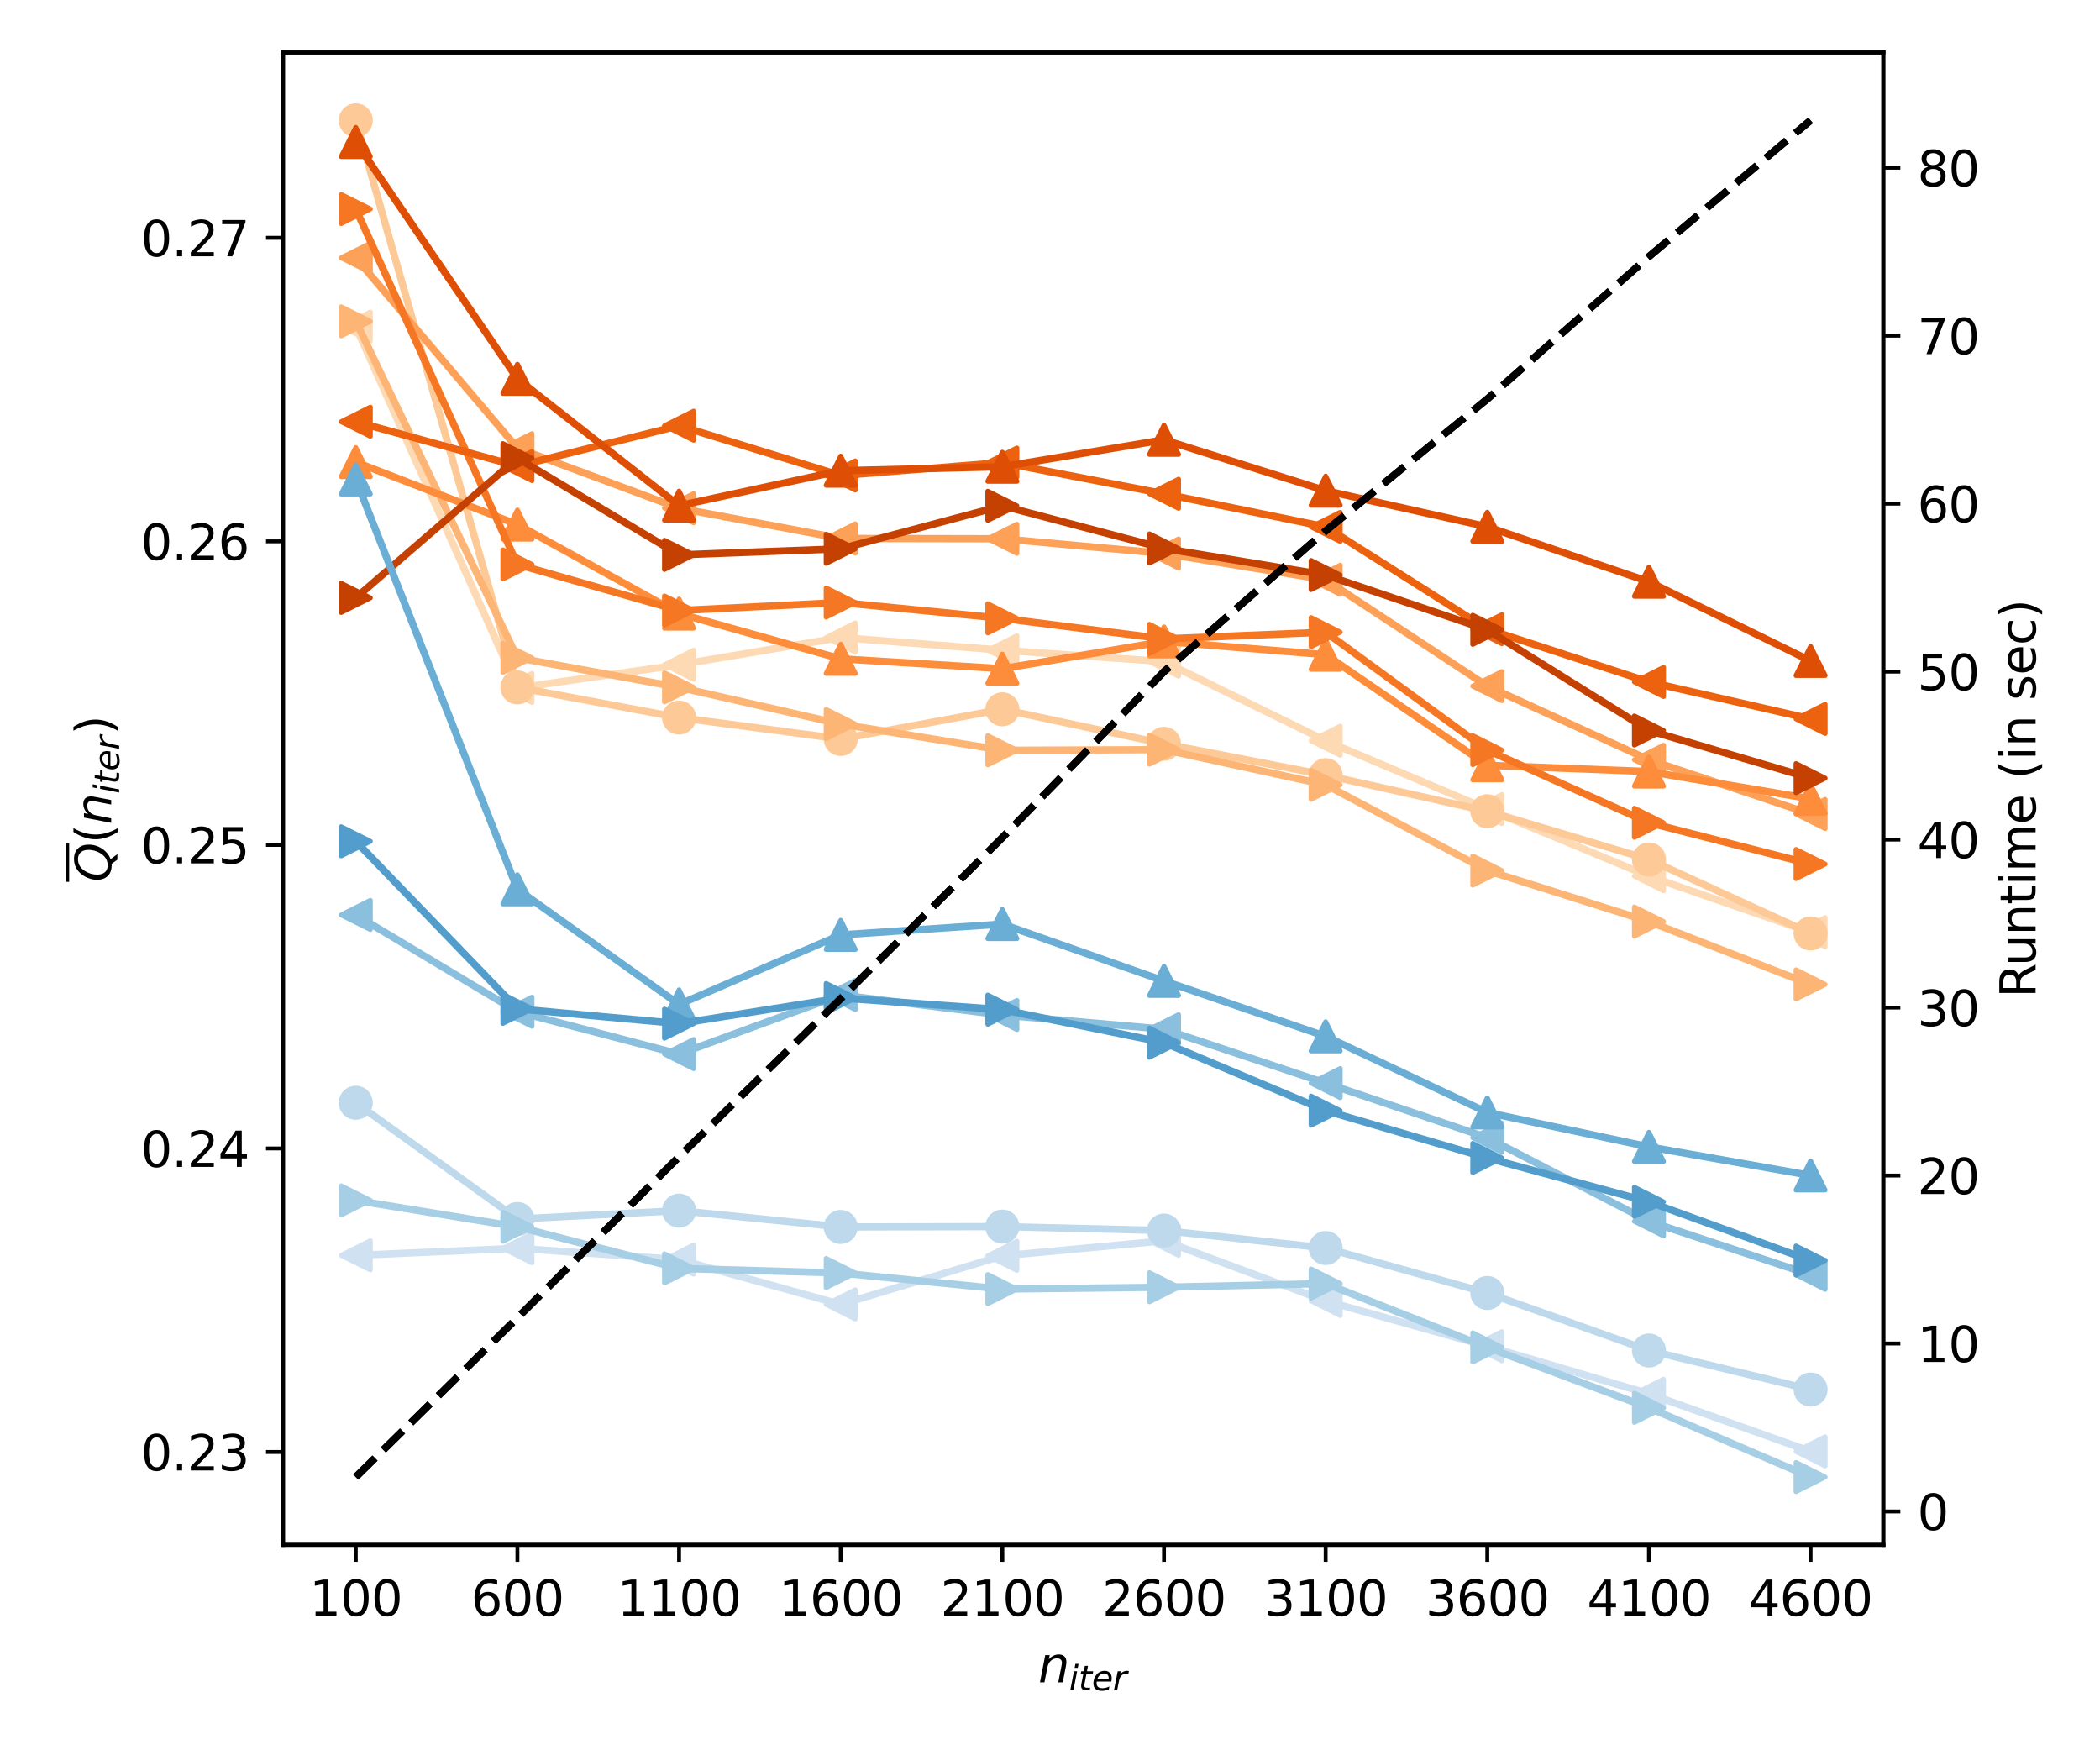 <?xml version="1.0" encoding="utf-8" standalone="no"?>
<!DOCTYPE svg PUBLIC "-//W3C//DTD SVG 1.1//EN"
  "http://www.w3.org/Graphics/SVG/1.1/DTD/svg11.dtd">
<svg xmlns:xlink="http://www.w3.org/1999/xlink" width="432pt" height="360pt" viewBox="0 0 432 360" xmlns="http://www.w3.org/2000/svg" version="1.1">
 <defs>
  <style type="text/css">*{stroke-linejoin: round; stroke-linecap: butt}</style>
 </defs>
 <g id="figure_1">
  <g id="patch_1">
   <path d="M 0 360 
L 432 360 
L 432 0 
L 0 0 
z
" style="fill: #ffffff"/>
  </g>
  <g id="axes_1">
   <g id="patch_2">
    <path d="M 58.223 317.752 
L 387.43 317.752 
L 387.43 10.8 
L 58.223 10.8 
z
" style="fill: #ffffff"/>
   </g>
   <g id="matplotlib.axis_1">
    <g id="xtick_1">
     <g id="line2d_1">
      <defs>
       <path id="mb7de32cdb4" d="M 0 0 
L 0 3.5 
" style="stroke: #000000; stroke-width: 0.8"/>
      </defs>
      <g>
       <use xlink:href="#mb7de32cdb4" x="73.187" y="317.752" style="stroke: #000000; stroke-width: 0.8"/>
      </g>
     </g>
     <g id="text_1">
      <!-- 100 -->
      <g transform="translate(63.643 332.35) scale(0.1 -0.1)">
       <defs>
        <path id="DejaVuSans-31" d="M 794 531 
L 1825 531 
L 1825 4091 
L 703 3866 
L 703 4441 
L 1819 4666 
L 2450 4666 
L 2450 531 
L 3481 531 
L 3481 0 
L 794 0 
L 794 531 
z
" transform="scale(0.016)"/>
        <path id="DejaVuSans-30" d="M 2034 4250 
Q 1547 4250 1301 3770 
Q 1056 3291 1056 2328 
Q 1056 1369 1301 889 
Q 1547 409 2034 409 
Q 2525 409 2770 889 
Q 3016 1369 3016 2328 
Q 3016 3291 2770 3770 
Q 2525 4250 2034 4250 
z
M 2034 4750 
Q 2819 4750 3233 4129 
Q 3647 3509 3647 2328 
Q 3647 1150 3233 529 
Q 2819 -91 2034 -91 
Q 1250 -91 836 529 
Q 422 1150 422 2328 
Q 422 3509 836 4129 
Q 1250 4750 2034 4750 
z
" transform="scale(0.016)"/>
       </defs>
       <use xlink:href="#DejaVuSans-31"/>
       <use xlink:href="#DejaVuSans-30" x="63.623"/>
       <use xlink:href="#DejaVuSans-30" x="127.246"/>
      </g>
     </g>
    </g>
    <g id="xtick_2">
     <g id="line2d_2">
      <g>
       <use xlink:href="#mb7de32cdb4" x="106.44" y="317.752" style="stroke: #000000; stroke-width: 0.8"/>
      </g>
     </g>
     <g id="text_2">
      <!-- 600 -->
      <g transform="translate(96.896 332.35) scale(0.1 -0.1)">
       <defs>
        <path id="DejaVuSans-36" d="M 2113 2584 
Q 1688 2584 1439 2293 
Q 1191 2003 1191 1497 
Q 1191 994 1439 701 
Q 1688 409 2113 409 
Q 2538 409 2786 701 
Q 3034 994 3034 1497 
Q 3034 2003 2786 2293 
Q 2538 2584 2113 2584 
z
M 3366 4563 
L 3366 3988 
Q 3128 4100 2886 4159 
Q 2644 4219 2406 4219 
Q 1781 4219 1451 3797 
Q 1122 3375 1075 2522 
Q 1259 2794 1537 2939 
Q 1816 3084 2150 3084 
Q 2853 3084 3261 2657 
Q 3669 2231 3669 1497 
Q 3669 778 3244 343 
Q 2819 -91 2113 -91 
Q 1303 -91 875 529 
Q 447 1150 447 2328 
Q 447 3434 972 4092 
Q 1497 4750 2381 4750 
Q 2619 4750 2861 4703 
Q 3103 4656 3366 4563 
z
" transform="scale(0.016)"/>
       </defs>
       <use xlink:href="#DejaVuSans-36"/>
       <use xlink:href="#DejaVuSans-30" x="63.623"/>
       <use xlink:href="#DejaVuSans-30" x="127.246"/>
      </g>
     </g>
    </g>
    <g id="xtick_3">
     <g id="line2d_3">
      <g>
       <use xlink:href="#mb7de32cdb4" x="139.693" y="317.752" style="stroke: #000000; stroke-width: 0.8"/>
      </g>
     </g>
     <g id="text_3">
      <!-- 1100 -->
      <g transform="translate(126.968 332.35) scale(0.1 -0.1)">
       <use xlink:href="#DejaVuSans-31"/>
       <use xlink:href="#DejaVuSans-31" x="63.623"/>
       <use xlink:href="#DejaVuSans-30" x="127.246"/>
       <use xlink:href="#DejaVuSans-30" x="190.869"/>
      </g>
     </g>
    </g>
    <g id="xtick_4">
     <g id="line2d_4">
      <g>
       <use xlink:href="#mb7de32cdb4" x="172.947" y="317.752" style="stroke: #000000; stroke-width: 0.8"/>
      </g>
     </g>
     <g id="text_4">
      <!-- 1600 -->
      <g transform="translate(160.222 332.35) scale(0.1 -0.1)">
       <use xlink:href="#DejaVuSans-31"/>
       <use xlink:href="#DejaVuSans-36" x="63.623"/>
       <use xlink:href="#DejaVuSans-30" x="127.246"/>
       <use xlink:href="#DejaVuSans-30" x="190.869"/>
      </g>
     </g>
    </g>
    <g id="xtick_5">
     <g id="line2d_5">
      <g>
       <use xlink:href="#mb7de32cdb4" x="206.2" y="317.752" style="stroke: #000000; stroke-width: 0.8"/>
      </g>
     </g>
     <g id="text_5">
      <!-- 2100 -->
      <g transform="translate(193.475 332.35) scale(0.1 -0.1)">
       <defs>
        <path id="DejaVuSans-32" d="M 1228 531 
L 3431 531 
L 3431 0 
L 469 0 
L 469 531 
Q 828 903 1448 1529 
Q 2069 2156 2228 2338 
Q 2531 2678 2651 2914 
Q 2772 3150 2772 3378 
Q 2772 3750 2511 3984 
Q 2250 4219 1831 4219 
Q 1534 4219 1204 4116 
Q 875 4013 500 3803 
L 500 4441 
Q 881 4594 1212 4672 
Q 1544 4750 1819 4750 
Q 2544 4750 2975 4387 
Q 3406 4025 3406 3419 
Q 3406 3131 3298 2873 
Q 3191 2616 2906 2266 
Q 2828 2175 2409 1742 
Q 1991 1309 1228 531 
z
" transform="scale(0.016)"/>
       </defs>
       <use xlink:href="#DejaVuSans-32"/>
       <use xlink:href="#DejaVuSans-31" x="63.623"/>
       <use xlink:href="#DejaVuSans-30" x="127.246"/>
       <use xlink:href="#DejaVuSans-30" x="190.869"/>
      </g>
     </g>
    </g>
    <g id="xtick_6">
     <g id="line2d_6">
      <g>
       <use xlink:href="#mb7de32cdb4" x="239.453" y="317.752" style="stroke: #000000; stroke-width: 0.8"/>
      </g>
     </g>
     <g id="text_6">
      <!-- 2600 -->
      <g transform="translate(226.728 332.35) scale(0.1 -0.1)">
       <use xlink:href="#DejaVuSans-32"/>
       <use xlink:href="#DejaVuSans-36" x="63.623"/>
       <use xlink:href="#DejaVuSans-30" x="127.246"/>
       <use xlink:href="#DejaVuSans-30" x="190.869"/>
      </g>
     </g>
    </g>
    <g id="xtick_7">
     <g id="line2d_7">
      <g>
       <use xlink:href="#mb7de32cdb4" x="272.706" y="317.752" style="stroke: #000000; stroke-width: 0.8"/>
      </g>
     </g>
     <g id="text_7">
      <!-- 3100 -->
      <g transform="translate(259.981 332.35) scale(0.1 -0.1)">
       <defs>
        <path id="DejaVuSans-33" d="M 2597 2516 
Q 3050 2419 3304 2112 
Q 3559 1806 3559 1356 
Q 3559 666 3084 287 
Q 2609 -91 1734 -91 
Q 1441 -91 1130 -33 
Q 819 25 488 141 
L 488 750 
Q 750 597 1062 519 
Q 1375 441 1716 441 
Q 2309 441 2620 675 
Q 2931 909 2931 1356 
Q 2931 1769 2642 2001 
Q 2353 2234 1838 2234 
L 1294 2234 
L 1294 2753 
L 1863 2753 
Q 2328 2753 2575 2939 
Q 2822 3125 2822 3475 
Q 2822 3834 2567 4026 
Q 2313 4219 1838 4219 
Q 1578 4219 1281 4162 
Q 984 4106 628 3988 
L 628 4550 
Q 988 4650 1302 4700 
Q 1616 4750 1894 4750 
Q 2613 4750 3031 4423 
Q 3450 4097 3450 3541 
Q 3450 3153 3228 2886 
Q 3006 2619 2597 2516 
z
" transform="scale(0.016)"/>
       </defs>
       <use xlink:href="#DejaVuSans-33"/>
       <use xlink:href="#DejaVuSans-31" x="63.623"/>
       <use xlink:href="#DejaVuSans-30" x="127.246"/>
       <use xlink:href="#DejaVuSans-30" x="190.869"/>
      </g>
     </g>
    </g>
    <g id="xtick_8">
     <g id="line2d_8">
      <g>
       <use xlink:href="#mb7de32cdb4" x="305.96" y="317.752" style="stroke: #000000; stroke-width: 0.8"/>
      </g>
     </g>
     <g id="text_8">
      <!-- 3600 -->
      <g transform="translate(293.235 332.35) scale(0.1 -0.1)">
       <use xlink:href="#DejaVuSans-33"/>
       <use xlink:href="#DejaVuSans-36" x="63.623"/>
       <use xlink:href="#DejaVuSans-30" x="127.246"/>
       <use xlink:href="#DejaVuSans-30" x="190.869"/>
      </g>
     </g>
    </g>
    <g id="xtick_9">
     <g id="line2d_9">
      <g>
       <use xlink:href="#mb7de32cdb4" x="339.213" y="317.752" style="stroke: #000000; stroke-width: 0.8"/>
      </g>
     </g>
     <g id="text_9">
      <!-- 4100 -->
      <g transform="translate(326.488 332.35) scale(0.1 -0.1)">
       <defs>
        <path id="DejaVuSans-34" d="M 2419 4116 
L 825 1625 
L 2419 1625 
L 2419 4116 
z
M 2253 4666 
L 3047 4666 
L 3047 1625 
L 3713 1625 
L 3713 1100 
L 3047 1100 
L 3047 0 
L 2419 0 
L 2419 1100 
L 313 1100 
L 313 1709 
L 2253 4666 
z
" transform="scale(0.016)"/>
       </defs>
       <use xlink:href="#DejaVuSans-34"/>
       <use xlink:href="#DejaVuSans-31" x="63.623"/>
       <use xlink:href="#DejaVuSans-30" x="127.246"/>
       <use xlink:href="#DejaVuSans-30" x="190.869"/>
      </g>
     </g>
    </g>
    <g id="xtick_10">
     <g id="line2d_10">
      <g>
       <use xlink:href="#mb7de32cdb4" x="372.466" y="317.752" style="stroke: #000000; stroke-width: 0.8"/>
      </g>
     </g>
     <g id="text_10">
      <!-- 4600 -->
      <g transform="translate(359.741 332.35) scale(0.1 -0.1)">
       <use xlink:href="#DejaVuSans-34"/>
       <use xlink:href="#DejaVuSans-36" x="63.623"/>
       <use xlink:href="#DejaVuSans-30" x="127.246"/>
       <use xlink:href="#DejaVuSans-30" x="190.869"/>
      </g>
     </g>
    </g>
    <g id="text_11">
     <!-- $n_{iter}$ -->
     <g transform="translate(213.577 346.029) scale(0.1 -0.1)">
      <defs>
       <path id="DejaVuSans-Oblique-6e" d="M 3566 2113 
L 3156 0 
L 2578 0 
L 2988 2091 
Q 3016 2238 3031 2350 
Q 3047 2463 3047 2528 
Q 3047 2791 2881 2937 
Q 2716 3084 2419 3084 
Q 1956 3084 1622 2776 
Q 1288 2469 1184 1941 
L 800 0 
L 225 0 
L 903 3500 
L 1478 3500 
L 1363 2950 
Q 1603 3253 1940 3418 
Q 2278 3584 2650 3584 
Q 3113 3584 3367 3334 
Q 3622 3084 3622 2631 
Q 3622 2519 3608 2391 
Q 3594 2263 3566 2113 
z
" transform="scale(0.016)"/>
       <path id="DejaVuSans-Oblique-69" d="M 1172 4863 
L 1747 4863 
L 1606 4134 
L 1031 4134 
L 1172 4863 
z
M 909 3500 
L 1484 3500 
L 800 0 
L 225 0 
L 909 3500 
z
" transform="scale(0.016)"/>
       <path id="DejaVuSans-Oblique-74" d="M 2706 3500 
L 2619 3053 
L 1472 3053 
L 1100 1153 
Q 1081 1047 1072 975 
Q 1063 903 1063 863 
Q 1063 663 1183 572 
Q 1303 481 1569 481 
L 2150 481 
L 2053 0 
L 1503 0 
Q 991 0 739 200 
Q 488 400 488 806 
Q 488 878 497 964 
Q 506 1050 525 1153 
L 897 3053 
L 409 3053 
L 500 3500 
L 978 3500 
L 1172 4494 
L 1747 4494 
L 1556 3500 
L 2706 3500 
z
" transform="scale(0.016)"/>
       <path id="DejaVuSans-Oblique-65" d="M 3078 2063 
Q 3088 2113 3092 2166 
Q 3097 2219 3097 2272 
Q 3097 2653 2873 2875 
Q 2650 3097 2266 3097 
Q 1838 3097 1509 2826 
Q 1181 2556 1013 2059 
L 3078 2063 
z
M 3578 1613 
L 903 1613 
Q 884 1494 878 1425 
Q 872 1356 872 1306 
Q 872 872 1139 634 
Q 1406 397 1894 397 
Q 2269 397 2603 481 
Q 2938 566 3225 728 
L 3116 159 
Q 2806 34 2476 -28 
Q 2147 -91 1806 -91 
Q 1078 -91 686 257 
Q 294 606 294 1247 
Q 294 1794 489 2264 
Q 684 2734 1063 3103 
Q 1306 3334 1642 3459 
Q 1978 3584 2356 3584 
Q 2950 3584 3301 3228 
Q 3653 2872 3653 2272 
Q 3653 2128 3634 1964 
Q 3616 1800 3578 1613 
z
" transform="scale(0.016)"/>
       <path id="DejaVuSans-Oblique-72" d="M 2853 2969 
Q 2766 3016 2653 3041 
Q 2541 3066 2413 3066 
Q 1953 3066 1609 2717 
Q 1266 2369 1153 1784 
L 800 0 
L 225 0 
L 909 3500 
L 1484 3500 
L 1375 2956 
Q 1603 3259 1920 3421 
Q 2238 3584 2597 3584 
Q 2691 3584 2781 3573 
Q 2872 3563 2963 3538 
L 2853 2969 
z
" transform="scale(0.016)"/>
      </defs>
      <use xlink:href="#DejaVuSans-Oblique-6e"/>
      <use xlink:href="#DejaVuSans-Oblique-69" transform="translate(63.379 -16.406) scale(0.7)"/>
      <use xlink:href="#DejaVuSans-Oblique-74" transform="translate(82.827 -16.406) scale(0.7)"/>
      <use xlink:href="#DejaVuSans-Oblique-65" transform="translate(110.273 -16.406) scale(0.7)"/>
      <use xlink:href="#DejaVuSans-Oblique-72" transform="translate(153.34 -16.406) scale(0.7)"/>
     </g>
    </g>
   </g>
   <g id="matplotlib.axis_2">
    <g id="ytick_1">
     <g id="line2d_11">
      <defs>
       <path id="m89b0f55c18" d="M 0 0 
L -3.5 0 
" style="stroke: #000000; stroke-width: 0.8"/>
      </defs>
      <g>
       <use xlink:href="#m89b0f55c18" x="58.223" y="298.647" style="stroke: #000000; stroke-width: 0.8"/>
      </g>
     </g>
     <g id="text_12">
      <!-- 0.23 -->
      <g transform="translate(28.957 302.446) scale(0.1 -0.1)">
       <defs>
        <path id="DejaVuSans-2e" d="M 684 794 
L 1344 794 
L 1344 0 
L 684 0 
L 684 794 
z
" transform="scale(0.016)"/>
       </defs>
       <use xlink:href="#DejaVuSans-30"/>
       <use xlink:href="#DejaVuSans-2e" x="63.623"/>
       <use xlink:href="#DejaVuSans-32" x="95.41"/>
       <use xlink:href="#DejaVuSans-33" x="159.033"/>
      </g>
     </g>
    </g>
    <g id="ytick_2">
     <g id="line2d_12">
      <g>
       <use xlink:href="#m89b0f55c18" x="58.223" y="236.214" style="stroke: #000000; stroke-width: 0.8"/>
      </g>
     </g>
     <g id="text_13">
      <!-- 0.24 -->
      <g transform="translate(28.957 240.013) scale(0.1 -0.1)">
       <use xlink:href="#DejaVuSans-30"/>
       <use xlink:href="#DejaVuSans-2e" x="63.623"/>
       <use xlink:href="#DejaVuSans-32" x="95.41"/>
       <use xlink:href="#DejaVuSans-34" x="159.033"/>
      </g>
     </g>
    </g>
    <g id="ytick_3">
     <g id="line2d_13">
      <g>
       <use xlink:href="#m89b0f55c18" x="58.223" y="173.781" style="stroke: #000000; stroke-width: 0.8"/>
      </g>
     </g>
     <g id="text_14">
      <!-- 0.25 -->
      <g transform="translate(28.957 177.581) scale(0.1 -0.1)">
       <defs>
        <path id="DejaVuSans-35" d="M 691 4666 
L 3169 4666 
L 3169 4134 
L 1269 4134 
L 1269 2991 
Q 1406 3038 1543 3061 
Q 1681 3084 1819 3084 
Q 2600 3084 3056 2656 
Q 3513 2228 3513 1497 
Q 3513 744 3044 326 
Q 2575 -91 1722 -91 
Q 1428 -91 1123 -41 
Q 819 9 494 109 
L 494 744 
Q 775 591 1075 516 
Q 1375 441 1709 441 
Q 2250 441 2565 725 
Q 2881 1009 2881 1497 
Q 2881 1984 2565 2268 
Q 2250 2553 1709 2553 
Q 1456 2553 1204 2497 
Q 953 2441 691 2322 
L 691 4666 
z
" transform="scale(0.016)"/>
       </defs>
       <use xlink:href="#DejaVuSans-30"/>
       <use xlink:href="#DejaVuSans-2e" x="63.623"/>
       <use xlink:href="#DejaVuSans-32" x="95.41"/>
       <use xlink:href="#DejaVuSans-35" x="159.033"/>
      </g>
     </g>
    </g>
    <g id="ytick_4">
     <g id="line2d_14">
      <g>
       <use xlink:href="#m89b0f55c18" x="58.223" y="111.348" style="stroke: #000000; stroke-width: 0.8"/>
      </g>
     </g>
     <g id="text_15">
      <!-- 0.26 -->
      <g transform="translate(28.957 115.148) scale(0.1 -0.1)">
       <use xlink:href="#DejaVuSans-30"/>
       <use xlink:href="#DejaVuSans-2e" x="63.623"/>
       <use xlink:href="#DejaVuSans-32" x="95.41"/>
       <use xlink:href="#DejaVuSans-36" x="159.033"/>
      </g>
     </g>
    </g>
    <g id="ytick_5">
     <g id="line2d_15">
      <g>
       <use xlink:href="#m89b0f55c18" x="58.223" y="48.916" style="stroke: #000000; stroke-width: 0.8"/>
      </g>
     </g>
     <g id="text_16">
      <!-- 0.27 -->
      <g transform="translate(28.957 52.715) scale(0.1 -0.1)">
       <defs>
        <path id="DejaVuSans-37" d="M 525 4666 
L 3525 4666 
L 3525 4397 
L 1831 0 
L 1172 0 
L 2766 4134 
L 525 4134 
L 525 4666 
z
" transform="scale(0.016)"/>
       </defs>
       <use xlink:href="#DejaVuSans-30"/>
       <use xlink:href="#DejaVuSans-2e" x="63.623"/>
       <use xlink:href="#DejaVuSans-32" x="95.41"/>
       <use xlink:href="#DejaVuSans-37" x="159.033"/>
      </g>
     </g>
    </g>
    <g id="text_17">
     <!-- $\overline{Q}$($n_{iter}$) -->
     <g transform="translate(22.878 181.376) rotate(-90) scale(0.1 -0.1)">
      <defs>
       <path id="DejaVuSans-Oblique-51" d="M 2309 -84 
Q 2275 -88 2237 -89 
Q 2200 -91 2125 -91 
Q 1250 -91 756 411 
Q 263 913 263 1797 
Q 263 2319 452 2844 
Q 641 3369 978 3788 
Q 1369 4269 1858 4509 
Q 2347 4750 2938 4750 
Q 3794 4750 4287 4245 
Q 4781 3741 4781 2869 
Q 4781 1928 4265 1147 
Q 3750 366 2919 44 
L 3553 -825 
L 2847 -825 
L 2309 -84 
z
M 2919 4238 
Q 2400 4238 2003 3986 
Q 1606 3734 1313 3219 
Q 1125 2891 1026 2522 
Q 928 2153 928 1778 
Q 928 1128 1239 775 
Q 1550 422 2119 422 
Q 2631 422 3032 676 
Q 3434 931 3719 1434 
Q 3909 1772 4009 2142 
Q 4109 2513 4109 2881 
Q 4109 3528 3796 3883 
Q 3484 4238 2919 4238 
z
" transform="scale(0.016)"/>
       <path id="DejaVuSans-28" d="M 1984 4856 
Q 1566 4138 1362 3434 
Q 1159 2731 1159 2009 
Q 1159 1288 1364 580 
Q 1569 -128 1984 -844 
L 1484 -844 
Q 1016 -109 783 600 
Q 550 1309 550 2009 
Q 550 2706 781 3412 
Q 1013 4119 1484 4856 
L 1984 4856 
z
" transform="scale(0.016)"/>
       <path id="DejaVuSans-29" d="M 513 4856 
L 1013 4856 
Q 1481 4119 1714 3412 
Q 1947 2706 1947 2009 
Q 1947 1309 1714 600 
Q 1481 -109 1013 -844 
L 513 -844 
Q 928 -128 1133 580 
Q 1338 1288 1338 2009 
Q 1338 2731 1133 3434 
Q 928 4138 513 4856 
z
" transform="scale(0.016)"/>
      </defs>
      <use xlink:href="#DejaVuSans-Oblique-51" transform="translate(0 0.531)"/>
      <use xlink:href="#DejaVuSans-28" transform="translate(78.711 0.031)"/>
      <use xlink:href="#DejaVuSans-Oblique-6e" transform="translate(117.725 0.031)"/>
      <use xlink:href="#DejaVuSans-Oblique-69" transform="translate(181.104 -16.375) scale(0.7)"/>
      <use xlink:href="#DejaVuSans-Oblique-74" transform="translate(200.552 -16.375) scale(0.7)"/>
      <use xlink:href="#DejaVuSans-Oblique-65" transform="translate(227.998 -16.375) scale(0.7)"/>
      <use xlink:href="#DejaVuSans-Oblique-72" transform="translate(271.064 -16.375) scale(0.7)"/>
      <use xlink:href="#DejaVuSans-29" transform="translate(302.578 0.031)"/>
      <path d="M 0 86.5 
L 0 92.75 
L 78.711 92.75 
L 78.711 86.5 
L 0 86.5 
z
"/>
     </g>
    </g>
   </g>
   <g id="line2d_16">
    <path d="M 73.187 67.177 
L 106.44 141.5 
L 139.693 136.732 
L 172.947 131.121 
L 206.2 133.738 
L 239.453 136.076 
L 272.706 152.36 
L 305.96 166.41 
L 339.213 180.212 
L 372.466 191.739 
" clip-path="url(#p1c4dce3d5b)" style="fill: none; stroke: #fdd9b4; stroke-width: 1.5; stroke-linecap: square"/>
    <defs>
     <path id="mbbc86101c1" d="M -3 -0 
L 3 3 
L 3 -3 
z
" style="stroke: #fdd9b4; stroke-linejoin: miter"/>
    </defs>
    <g clip-path="url(#p1c4dce3d5b)">
     <use xlink:href="#mbbc86101c1" x="73.187" y="67.177" style="fill: #fdd9b4; stroke: #fdd9b4; stroke-linejoin: miter"/>
     <use xlink:href="#mbbc86101c1" x="106.44" y="141.5" style="fill: #fdd9b4; stroke: #fdd9b4; stroke-linejoin: miter"/>
     <use xlink:href="#mbbc86101c1" x="139.693" y="136.732" style="fill: #fdd9b4; stroke: #fdd9b4; stroke-linejoin: miter"/>
     <use xlink:href="#mbbc86101c1" x="172.947" y="131.121" style="fill: #fdd9b4; stroke: #fdd9b4; stroke-linejoin: miter"/>
     <use xlink:href="#mbbc86101c1" x="206.2" y="133.738" style="fill: #fdd9b4; stroke: #fdd9b4; stroke-linejoin: miter"/>
     <use xlink:href="#mbbc86101c1" x="239.453" y="136.076" style="fill: #fdd9b4; stroke: #fdd9b4; stroke-linejoin: miter"/>
     <use xlink:href="#mbbc86101c1" x="272.706" y="152.36" style="fill: #fdd9b4; stroke: #fdd9b4; stroke-linejoin: miter"/>
     <use xlink:href="#mbbc86101c1" x="305.96" y="166.41" style="fill: #fdd9b4; stroke: #fdd9b4; stroke-linejoin: miter"/>
     <use xlink:href="#mbbc86101c1" x="339.213" y="180.212" style="fill: #fdd9b4; stroke: #fdd9b4; stroke-linejoin: miter"/>
     <use xlink:href="#mbbc86101c1" x="372.466" y="191.739" style="fill: #fdd9b4; stroke: #fdd9b4; stroke-linejoin: miter"/>
    </g>
   </g>
   <g id="line2d_17">
    <path d="M 73.187 24.752 
L 106.44 141.38 
L 139.693 147.593 
L 172.947 151.991 
L 206.2 145.89 
L 239.453 152.981 
L 272.706 159.433 
L 305.96 166.853 
L 339.213 176.776 
L 372.466 191.986 
" clip-path="url(#p1c4dce3d5b)" style="fill: none; stroke: #fdc997; stroke-width: 1.5; stroke-linecap: square"/>
    <defs>
     <path id="m4766b8bc42" d="M 0 3 
C 0.796 3 1.559 2.684 2.121 2.121 
C 2.684 1.559 3 0.796 3 0 
C 3 -0.796 2.684 -1.559 2.121 -2.121 
C 1.559 -2.684 0.796 -3 0 -3 
C -0.796 -3 -1.559 -2.684 -2.121 -2.121 
C -2.684 -1.559 -3 -0.796 -3 0 
C -3 0.796 -2.684 1.559 -2.121 2.121 
C -1.559 2.684 -0.796 3 0 3 
z
" style="stroke: #fdc997"/>
    </defs>
    <g clip-path="url(#p1c4dce3d5b)">
     <use xlink:href="#m4766b8bc42" x="73.187" y="24.752" style="fill: #fdc997; stroke: #fdc997"/>
     <use xlink:href="#m4766b8bc42" x="106.44" y="141.38" style="fill: #fdc997; stroke: #fdc997"/>
     <use xlink:href="#m4766b8bc42" x="139.693" y="147.593" style="fill: #fdc997; stroke: #fdc997"/>
     <use xlink:href="#m4766b8bc42" x="172.947" y="151.991" style="fill: #fdc997; stroke: #fdc997"/>
     <use xlink:href="#m4766b8bc42" x="206.2" y="145.89" style="fill: #fdc997; stroke: #fdc997"/>
     <use xlink:href="#m4766b8bc42" x="239.453" y="152.981" style="fill: #fdc997; stroke: #fdc997"/>
     <use xlink:href="#m4766b8bc42" x="272.706" y="159.433" style="fill: #fdc997; stroke: #fdc997"/>
     <use xlink:href="#m4766b8bc42" x="305.96" y="166.853" style="fill: #fdc997; stroke: #fdc997"/>
     <use xlink:href="#m4766b8bc42" x="339.213" y="176.776" style="fill: #fdc997; stroke: #fdc997"/>
     <use xlink:href="#m4766b8bc42" x="372.466" y="191.986" style="fill: #fdc997; stroke: #fdc997"/>
    </g>
   </g>
   <g id="line2d_18">
    <path d="M 73.187 66.091 
L 106.44 135.303 
L 139.693 141.373 
L 172.947 148.92 
L 206.2 154.314 
L 239.453 154.189 
L 272.706 161.416 
L 305.96 179.062 
L 339.213 189.544 
L 372.466 202.471 
" clip-path="url(#p1c4dce3d5b)" style="fill: none; stroke: #fdb576; stroke-width: 1.5; stroke-linecap: square"/>
    <defs>
     <path id="mfe3d5c31c1" d="M 3 0 
L -3 -3 
L -3 3 
z
" style="stroke: #fdb576; stroke-linejoin: miter"/>
    </defs>
    <g clip-path="url(#p1c4dce3d5b)">
     <use xlink:href="#mfe3d5c31c1" x="73.187" y="66.091" style="fill: #fdb576; stroke: #fdb576; stroke-linejoin: miter"/>
     <use xlink:href="#mfe3d5c31c1" x="106.44" y="135.303" style="fill: #fdb576; stroke: #fdb576; stroke-linejoin: miter"/>
     <use xlink:href="#mfe3d5c31c1" x="139.693" y="141.373" style="fill: #fdb576; stroke: #fdb576; stroke-linejoin: miter"/>
     <use xlink:href="#mfe3d5c31c1" x="172.947" y="148.92" style="fill: #fdb576; stroke: #fdb576; stroke-linejoin: miter"/>
     <use xlink:href="#mfe3d5c31c1" x="206.2" y="154.314" style="fill: #fdb576; stroke: #fdb576; stroke-linejoin: miter"/>
     <use xlink:href="#mfe3d5c31c1" x="239.453" y="154.189" style="fill: #fdb576; stroke: #fdb576; stroke-linejoin: miter"/>
     <use xlink:href="#mfe3d5c31c1" x="272.706" y="161.416" style="fill: #fdb576; stroke: #fdb576; stroke-linejoin: miter"/>
     <use xlink:href="#mfe3d5c31c1" x="305.96" y="179.062" style="fill: #fdb576; stroke: #fdb576; stroke-linejoin: miter"/>
     <use xlink:href="#mfe3d5c31c1" x="339.213" y="189.544" style="fill: #fdb576; stroke: #fdb576; stroke-linejoin: miter"/>
     <use xlink:href="#mfe3d5c31c1" x="372.466" y="202.471" style="fill: #fdb576; stroke: #fdb576; stroke-linejoin: miter"/>
    </g>
   </g>
   <g id="line2d_19">
    <path d="M 73.187 53.028 
L 106.44 92.178 
L 139.693 104.529 
L 172.947 110.75 
L 206.2 110.816 
L 239.453 113.845 
L 272.706 119.248 
L 305.96 141.124 
L 339.213 156.283 
L 372.466 167.419 
" clip-path="url(#p1c4dce3d5b)" style="fill: none; stroke: #fda159; stroke-width: 1.5; stroke-linecap: square"/>
    <defs>
     <path id="m21e7dfbc47" d="M -3 -0 
L 3 3 
L 3 -3 
z
" style="stroke: #fda159; stroke-linejoin: miter"/>
    </defs>
    <g clip-path="url(#p1c4dce3d5b)">
     <use xlink:href="#m21e7dfbc47" x="73.187" y="53.028" style="fill: #fda159; stroke: #fda159; stroke-linejoin: miter"/>
     <use xlink:href="#m21e7dfbc47" x="106.44" y="92.178" style="fill: #fda159; stroke: #fda159; stroke-linejoin: miter"/>
     <use xlink:href="#m21e7dfbc47" x="139.693" y="104.529" style="fill: #fda159; stroke: #fda159; stroke-linejoin: miter"/>
     <use xlink:href="#m21e7dfbc47" x="172.947" y="110.75" style="fill: #fda159; stroke: #fda159; stroke-linejoin: miter"/>
     <use xlink:href="#m21e7dfbc47" x="206.2" y="110.816" style="fill: #fda159; stroke: #fda159; stroke-linejoin: miter"/>
     <use xlink:href="#m21e7dfbc47" x="239.453" y="113.845" style="fill: #fda159; stroke: #fda159; stroke-linejoin: miter"/>
     <use xlink:href="#m21e7dfbc47" x="272.706" y="119.248" style="fill: #fda159; stroke: #fda159; stroke-linejoin: miter"/>
     <use xlink:href="#m21e7dfbc47" x="305.96" y="141.124" style="fill: #fda159; stroke: #fda159; stroke-linejoin: miter"/>
     <use xlink:href="#m21e7dfbc47" x="339.213" y="156.283" style="fill: #fda159; stroke: #fda159; stroke-linejoin: miter"/>
     <use xlink:href="#m21e7dfbc47" x="372.466" y="167.419" style="fill: #fda159; stroke: #fda159; stroke-linejoin: miter"/>
    </g>
   </g>
   <g id="line2d_20">
    <path d="M 73.187 95.046 
L 106.44 107.895 
L 139.693 126.199 
L 172.947 135.508 
L 206.2 137.535 
L 239.453 131.932 
L 272.706 134.654 
L 305.96 157.403 
L 339.213 158.699 
L 372.466 164.308 
" clip-path="url(#p1c4dce3d5b)" style="fill: none; stroke: #fd8c3b; stroke-width: 1.5; stroke-linecap: square"/>
    <defs>
     <path id="m5385ee29ff" d="M 0 -3 
L -3 3 
L 3 3 
z
" style="stroke: #fd8c3b; stroke-linejoin: miter"/>
    </defs>
    <g clip-path="url(#p1c4dce3d5b)">
     <use xlink:href="#m5385ee29ff" x="73.187" y="95.046" style="fill: #fd8c3b; stroke: #fd8c3b; stroke-linejoin: miter"/>
     <use xlink:href="#m5385ee29ff" x="106.44" y="107.895" style="fill: #fd8c3b; stroke: #fd8c3b; stroke-linejoin: miter"/>
     <use xlink:href="#m5385ee29ff" x="139.693" y="126.199" style="fill: #fd8c3b; stroke: #fd8c3b; stroke-linejoin: miter"/>
     <use xlink:href="#m5385ee29ff" x="172.947" y="135.508" style="fill: #fd8c3b; stroke: #fd8c3b; stroke-linejoin: miter"/>
     <use xlink:href="#m5385ee29ff" x="206.2" y="137.535" style="fill: #fd8c3b; stroke: #fd8c3b; stroke-linejoin: miter"/>
     <use xlink:href="#m5385ee29ff" x="239.453" y="131.932" style="fill: #fd8c3b; stroke: #fd8c3b; stroke-linejoin: miter"/>
     <use xlink:href="#m5385ee29ff" x="272.706" y="134.654" style="fill: #fd8c3b; stroke: #fd8c3b; stroke-linejoin: miter"/>
     <use xlink:href="#m5385ee29ff" x="305.96" y="157.403" style="fill: #fd8c3b; stroke: #fd8c3b; stroke-linejoin: miter"/>
     <use xlink:href="#m5385ee29ff" x="339.213" y="158.699" style="fill: #fd8c3b; stroke: #fd8c3b; stroke-linejoin: miter"/>
     <use xlink:href="#m5385ee29ff" x="372.466" y="164.308" style="fill: #fd8c3b; stroke: #fd8c3b; stroke-linejoin: miter"/>
    </g>
   </g>
   <g id="line2d_21">
    <path d="M 73.187 42.985 
L 106.44 116.096 
L 139.693 125.574 
L 172.947 123.924 
L 206.2 127.184 
L 239.453 131.406 
L 272.706 130.017 
L 305.96 154.291 
L 339.213 169.222 
L 372.466 177.717 
" clip-path="url(#p1c4dce3d5b)" style="fill: none; stroke: #f67723; stroke-width: 1.5; stroke-linecap: square"/>
    <defs>
     <path id="m8a3a4b2094" d="M 3 0 
L -3 -3 
L -3 3 
z
" style="stroke: #f67723; stroke-linejoin: miter"/>
    </defs>
    <g clip-path="url(#p1c4dce3d5b)">
     <use xlink:href="#m8a3a4b2094" x="73.187" y="42.985" style="fill: #f67723; stroke: #f67723; stroke-linejoin: miter"/>
     <use xlink:href="#m8a3a4b2094" x="106.44" y="116.096" style="fill: #f67723; stroke: #f67723; stroke-linejoin: miter"/>
     <use xlink:href="#m8a3a4b2094" x="139.693" y="125.574" style="fill: #f67723; stroke: #f67723; stroke-linejoin: miter"/>
     <use xlink:href="#m8a3a4b2094" x="172.947" y="123.924" style="fill: #f67723; stroke: #f67723; stroke-linejoin: miter"/>
     <use xlink:href="#m8a3a4b2094" x="206.2" y="127.184" style="fill: #f67723; stroke: #f67723; stroke-linejoin: miter"/>
     <use xlink:href="#m8a3a4b2094" x="239.453" y="131.406" style="fill: #f67723; stroke: #f67723; stroke-linejoin: miter"/>
     <use xlink:href="#m8a3a4b2094" x="272.706" y="130.017" style="fill: #f67723; stroke: #f67723; stroke-linejoin: miter"/>
     <use xlink:href="#m8a3a4b2094" x="305.96" y="154.291" style="fill: #f67723; stroke: #f67723; stroke-linejoin: miter"/>
     <use xlink:href="#m8a3a4b2094" x="339.213" y="169.222" style="fill: #f67723; stroke: #f67723; stroke-linejoin: miter"/>
     <use xlink:href="#m8a3a4b2094" x="372.466" y="177.717" style="fill: #f67723; stroke: #f67723; stroke-linejoin: miter"/>
    </g>
   </g>
   <g id="line2d_22">
    <path d="M 73.187 86.737 
L 106.44 95.862 
L 139.693 87.56 
L 172.947 97.797 
L 206.2 95.135 
L 239.453 101.557 
L 272.706 108.368 
L 305.96 129.412 
L 339.213 140.265 
L 372.466 147.862 
" clip-path="url(#p1c4dce3d5b)" style="fill: none; stroke: #ec620f; stroke-width: 1.5; stroke-linecap: square"/>
    <defs>
     <path id="me4cee80dde" d="M -3 -0 
L 3 3 
L 3 -3 
z
" style="stroke: #ec620f; stroke-linejoin: miter"/>
    </defs>
    <g clip-path="url(#p1c4dce3d5b)">
     <use xlink:href="#me4cee80dde" x="73.187" y="86.737" style="fill: #ec620f; stroke: #ec620f; stroke-linejoin: miter"/>
     <use xlink:href="#me4cee80dde" x="106.44" y="95.862" style="fill: #ec620f; stroke: #ec620f; stroke-linejoin: miter"/>
     <use xlink:href="#me4cee80dde" x="139.693" y="87.56" style="fill: #ec620f; stroke: #ec620f; stroke-linejoin: miter"/>
     <use xlink:href="#me4cee80dde" x="172.947" y="97.797" style="fill: #ec620f; stroke: #ec620f; stroke-linejoin: miter"/>
     <use xlink:href="#me4cee80dde" x="206.2" y="95.135" style="fill: #ec620f; stroke: #ec620f; stroke-linejoin: miter"/>
     <use xlink:href="#me4cee80dde" x="239.453" y="101.557" style="fill: #ec620f; stroke: #ec620f; stroke-linejoin: miter"/>
     <use xlink:href="#me4cee80dde" x="272.706" y="108.368" style="fill: #ec620f; stroke: #ec620f; stroke-linejoin: miter"/>
     <use xlink:href="#me4cee80dde" x="305.96" y="129.412" style="fill: #ec620f; stroke: #ec620f; stroke-linejoin: miter"/>
     <use xlink:href="#me4cee80dde" x="339.213" y="140.265" style="fill: #ec620f; stroke: #ec620f; stroke-linejoin: miter"/>
     <use xlink:href="#me4cee80dde" x="372.466" y="147.862" style="fill: #ec620f; stroke: #ec620f; stroke-linejoin: miter"/>
    </g>
   </g>
   <g id="line2d_23">
    <path d="M 73.187 29.201 
L 106.44 77.915 
L 139.693 104.002 
L 172.947 96.814 
L 206.2 95.998 
L 239.453 90.456 
L 272.706 100.925 
L 305.96 108.347 
L 339.213 119.648 
L 372.466 135.941 
" clip-path="url(#p1c4dce3d5b)" style="fill: none; stroke: #de4e05; stroke-width: 1.5; stroke-linecap: square"/>
    <defs>
     <path id="m73f1568cfc" d="M 0 -3 
L -3 3 
L 3 3 
z
" style="stroke: #de4e05; stroke-linejoin: miter"/>
    </defs>
    <g clip-path="url(#p1c4dce3d5b)">
     <use xlink:href="#m73f1568cfc" x="73.187" y="29.201" style="fill: #de4e05; stroke: #de4e05; stroke-linejoin: miter"/>
     <use xlink:href="#m73f1568cfc" x="106.44" y="77.915" style="fill: #de4e05; stroke: #de4e05; stroke-linejoin: miter"/>
     <use xlink:href="#m73f1568cfc" x="139.693" y="104.002" style="fill: #de4e05; stroke: #de4e05; stroke-linejoin: miter"/>
     <use xlink:href="#m73f1568cfc" x="172.947" y="96.814" style="fill: #de4e05; stroke: #de4e05; stroke-linejoin: miter"/>
     <use xlink:href="#m73f1568cfc" x="206.2" y="95.998" style="fill: #de4e05; stroke: #de4e05; stroke-linejoin: miter"/>
     <use xlink:href="#m73f1568cfc" x="239.453" y="90.456" style="fill: #de4e05; stroke: #de4e05; stroke-linejoin: miter"/>
     <use xlink:href="#m73f1568cfc" x="272.706" y="100.925" style="fill: #de4e05; stroke: #de4e05; stroke-linejoin: miter"/>
     <use xlink:href="#m73f1568cfc" x="305.96" y="108.347" style="fill: #de4e05; stroke: #de4e05; stroke-linejoin: miter"/>
     <use xlink:href="#m73f1568cfc" x="339.213" y="119.648" style="fill: #de4e05; stroke: #de4e05; stroke-linejoin: miter"/>
     <use xlink:href="#m73f1568cfc" x="372.466" y="135.941" style="fill: #de4e05; stroke: #de4e05; stroke-linejoin: miter"/>
    </g>
   </g>
   <g id="line2d_24">
    <path d="M 73.187 122.97 
L 106.44 94.232 
L 139.693 114.125 
L 172.947 112.873 
L 206.2 104.037 
L 239.453 112.809 
L 272.706 118.278 
L 305.96 129.534 
L 339.213 150.251 
L 372.466 160.051 
" clip-path="url(#p1c4dce3d5b)" style="fill: none; stroke: #c54102; stroke-width: 1.5; stroke-linecap: square"/>
    <defs>
     <path id="m677d1101f5" d="M 3 0 
L -3 -3 
L -3 3 
z
" style="stroke: #c54102; stroke-linejoin: miter"/>
    </defs>
    <g clip-path="url(#p1c4dce3d5b)">
     <use xlink:href="#m677d1101f5" x="73.187" y="122.97" style="fill: #c54102; stroke: #c54102; stroke-linejoin: miter"/>
     <use xlink:href="#m677d1101f5" x="106.44" y="94.232" style="fill: #c54102; stroke: #c54102; stroke-linejoin: miter"/>
     <use xlink:href="#m677d1101f5" x="139.693" y="114.125" style="fill: #c54102; stroke: #c54102; stroke-linejoin: miter"/>
     <use xlink:href="#m677d1101f5" x="172.947" y="112.873" style="fill: #c54102; stroke: #c54102; stroke-linejoin: miter"/>
     <use xlink:href="#m677d1101f5" x="206.2" y="104.037" style="fill: #c54102; stroke: #c54102; stroke-linejoin: miter"/>
     <use xlink:href="#m677d1101f5" x="239.453" y="112.809" style="fill: #c54102; stroke: #c54102; stroke-linejoin: miter"/>
     <use xlink:href="#m677d1101f5" x="272.706" y="118.278" style="fill: #c54102; stroke: #c54102; stroke-linejoin: miter"/>
     <use xlink:href="#m677d1101f5" x="305.96" y="129.534" style="fill: #c54102; stroke: #c54102; stroke-linejoin: miter"/>
     <use xlink:href="#m677d1101f5" x="339.213" y="150.251" style="fill: #c54102; stroke: #c54102; stroke-linejoin: miter"/>
     <use xlink:href="#m677d1101f5" x="372.466" y="160.051" style="fill: #c54102; stroke: #c54102; stroke-linejoin: miter"/>
    </g>
   </g>
   <g id="line2d_25">
    <path d="M 73.187 258.198 
L 106.44 256.752 
L 139.693 259.068 
L 172.947 268.291 
L 206.2 258.299 
L 239.453 255.214 
L 272.706 267.576 
L 305.96 276.891 
L 339.213 286.677 
L 372.466 298.531 
" clip-path="url(#p1c4dce3d5b)" style="fill: none; stroke: #d0e1f2; stroke-width: 1.5; stroke-linecap: square"/>
    <defs>
     <path id="m989747a9ea" d="M -3 -0 
L 3 3 
L 3 -3 
z
" style="stroke: #d0e1f2; stroke-linejoin: miter"/>
    </defs>
    <g clip-path="url(#p1c4dce3d5b)">
     <use xlink:href="#m989747a9ea" x="73.187" y="258.198" style="fill: #d0e1f2; stroke: #d0e1f2; stroke-linejoin: miter"/>
     <use xlink:href="#m989747a9ea" x="106.44" y="256.752" style="fill: #d0e1f2; stroke: #d0e1f2; stroke-linejoin: miter"/>
     <use xlink:href="#m989747a9ea" x="139.693" y="259.068" style="fill: #d0e1f2; stroke: #d0e1f2; stroke-linejoin: miter"/>
     <use xlink:href="#m989747a9ea" x="172.947" y="268.291" style="fill: #d0e1f2; stroke: #d0e1f2; stroke-linejoin: miter"/>
     <use xlink:href="#m989747a9ea" x="206.2" y="258.299" style="fill: #d0e1f2; stroke: #d0e1f2; stroke-linejoin: miter"/>
     <use xlink:href="#m989747a9ea" x="239.453" y="255.214" style="fill: #d0e1f2; stroke: #d0e1f2; stroke-linejoin: miter"/>
     <use xlink:href="#m989747a9ea" x="272.706" y="267.576" style="fill: #d0e1f2; stroke: #d0e1f2; stroke-linejoin: miter"/>
     <use xlink:href="#m989747a9ea" x="305.96" y="276.891" style="fill: #d0e1f2; stroke: #d0e1f2; stroke-linejoin: miter"/>
     <use xlink:href="#m989747a9ea" x="339.213" y="286.677" style="fill: #d0e1f2; stroke: #d0e1f2; stroke-linejoin: miter"/>
     <use xlink:href="#m989747a9ea" x="372.466" y="298.531" style="fill: #d0e1f2; stroke: #d0e1f2; stroke-linejoin: miter"/>
    </g>
   </g>
   <g id="line2d_26">
    <path d="M 73.187 226.815 
L 106.44 250.725 
L 139.693 248.999 
L 172.947 252.361 
L 206.2 252.285 
L 239.453 253.098 
L 272.706 256.701 
L 305.96 265.942 
L 339.213 277.774 
L 372.466 285.8 
" clip-path="url(#p1c4dce3d5b)" style="fill: none; stroke: #bed8ec; stroke-width: 1.5; stroke-linecap: square"/>
    <defs>
     <path id="m2d03580805" d="M 0 3 
C 0.796 3 1.559 2.684 2.121 2.121 
C 2.684 1.559 3 0.796 3 0 
C 3 -0.796 2.684 -1.559 2.121 -2.121 
C 1.559 -2.684 0.796 -3 0 -3 
C -0.796 -3 -1.559 -2.684 -2.121 -2.121 
C -2.684 -1.559 -3 -0.796 -3 0 
C -3 0.796 -2.684 1.559 -2.121 2.121 
C -1.559 2.684 -0.796 3 0 3 
z
" style="stroke: #bed8ec"/>
    </defs>
    <g clip-path="url(#p1c4dce3d5b)">
     <use xlink:href="#m2d03580805" x="73.187" y="226.815" style="fill: #bed8ec; stroke: #bed8ec"/>
     <use xlink:href="#m2d03580805" x="106.44" y="250.725" style="fill: #bed8ec; stroke: #bed8ec"/>
     <use xlink:href="#m2d03580805" x="139.693" y="248.999" style="fill: #bed8ec; stroke: #bed8ec"/>
     <use xlink:href="#m2d03580805" x="172.947" y="252.361" style="fill: #bed8ec; stroke: #bed8ec"/>
     <use xlink:href="#m2d03580805" x="206.2" y="252.285" style="fill: #bed8ec; stroke: #bed8ec"/>
     <use xlink:href="#m2d03580805" x="239.453" y="253.098" style="fill: #bed8ec; stroke: #bed8ec"/>
     <use xlink:href="#m2d03580805" x="272.706" y="256.701" style="fill: #bed8ec; stroke: #bed8ec"/>
     <use xlink:href="#m2d03580805" x="305.96" y="265.942" style="fill: #bed8ec; stroke: #bed8ec"/>
     <use xlink:href="#m2d03580805" x="339.213" y="277.774" style="fill: #bed8ec; stroke: #bed8ec"/>
     <use xlink:href="#m2d03580805" x="372.466" y="285.8" style="fill: #bed8ec; stroke: #bed8ec"/>
    </g>
   </g>
   <g id="line2d_27">
    <path d="M 73.187 246.898 
L 106.44 252.322 
L 139.693 260.893 
L 172.947 261.833 
L 206.2 265.144 
L 239.453 264.762 
L 272.706 264.007 
L 305.96 277.131 
L 339.213 289.56 
L 372.466 303.8 
" clip-path="url(#p1c4dce3d5b)" style="fill: none; stroke: #a6cee4; stroke-width: 1.5; stroke-linecap: square"/>
    <defs>
     <path id="ma7105de1ed" d="M 3 0 
L -3 -3 
L -3 3 
z
" style="stroke: #a6cee4; stroke-linejoin: miter"/>
    </defs>
    <g clip-path="url(#p1c4dce3d5b)">
     <use xlink:href="#ma7105de1ed" x="73.187" y="246.898" style="fill: #a6cee4; stroke: #a6cee4; stroke-linejoin: miter"/>
     <use xlink:href="#ma7105de1ed" x="106.44" y="252.322" style="fill: #a6cee4; stroke: #a6cee4; stroke-linejoin: miter"/>
     <use xlink:href="#ma7105de1ed" x="139.693" y="260.893" style="fill: #a6cee4; stroke: #a6cee4; stroke-linejoin: miter"/>
     <use xlink:href="#ma7105de1ed" x="172.947" y="261.833" style="fill: #a6cee4; stroke: #a6cee4; stroke-linejoin: miter"/>
     <use xlink:href="#ma7105de1ed" x="206.2" y="265.144" style="fill: #a6cee4; stroke: #a6cee4; stroke-linejoin: miter"/>
     <use xlink:href="#ma7105de1ed" x="239.453" y="264.762" style="fill: #a6cee4; stroke: #a6cee4; stroke-linejoin: miter"/>
     <use xlink:href="#ma7105de1ed" x="272.706" y="264.007" style="fill: #a6cee4; stroke: #a6cee4; stroke-linejoin: miter"/>
     <use xlink:href="#ma7105de1ed" x="305.96" y="277.131" style="fill: #a6cee4; stroke: #a6cee4; stroke-linejoin: miter"/>
     <use xlink:href="#ma7105de1ed" x="339.213" y="289.56" style="fill: #a6cee4; stroke: #a6cee4; stroke-linejoin: miter"/>
     <use xlink:href="#ma7105de1ed" x="372.466" y="303.8" style="fill: #a6cee4; stroke: #a6cee4; stroke-linejoin: miter"/>
    </g>
   </g>
   <g id="line2d_28">
    <path d="M 73.187 188.184 
L 106.44 208.099 
L 139.693 216.802 
L 172.947 204.643 
L 206.2 208.764 
L 239.453 211.689 
L 272.706 222.77 
L 305.96 233.996 
L 339.213 251.203 
L 372.466 262.193 
" clip-path="url(#p1c4dce3d5b)" style="fill: none; stroke: #8abfdd; stroke-width: 1.5; stroke-linecap: square"/>
    <defs>
     <path id="m65f1636da2" d="M -3 -0 
L 3 3 
L 3 -3 
z
" style="stroke: #8abfdd; stroke-linejoin: miter"/>
    </defs>
    <g clip-path="url(#p1c4dce3d5b)">
     <use xlink:href="#m65f1636da2" x="73.187" y="188.184" style="fill: #8abfdd; stroke: #8abfdd; stroke-linejoin: miter"/>
     <use xlink:href="#m65f1636da2" x="106.44" y="208.099" style="fill: #8abfdd; stroke: #8abfdd; stroke-linejoin: miter"/>
     <use xlink:href="#m65f1636da2" x="139.693" y="216.802" style="fill: #8abfdd; stroke: #8abfdd; stroke-linejoin: miter"/>
     <use xlink:href="#m65f1636da2" x="172.947" y="204.643" style="fill: #8abfdd; stroke: #8abfdd; stroke-linejoin: miter"/>
     <use xlink:href="#m65f1636da2" x="206.2" y="208.764" style="fill: #8abfdd; stroke: #8abfdd; stroke-linejoin: miter"/>
     <use xlink:href="#m65f1636da2" x="239.453" y="211.689" style="fill: #8abfdd; stroke: #8abfdd; stroke-linejoin: miter"/>
     <use xlink:href="#m65f1636da2" x="272.706" y="222.77" style="fill: #8abfdd; stroke: #8abfdd; stroke-linejoin: miter"/>
     <use xlink:href="#m65f1636da2" x="305.96" y="233.996" style="fill: #8abfdd; stroke: #8abfdd; stroke-linejoin: miter"/>
     <use xlink:href="#m65f1636da2" x="339.213" y="251.203" style="fill: #8abfdd; stroke: #8abfdd; stroke-linejoin: miter"/>
     <use xlink:href="#m65f1636da2" x="372.466" y="262.193" style="fill: #8abfdd; stroke: #8abfdd; stroke-linejoin: miter"/>
    </g>
   </g>
   <g id="line2d_29">
    <path d="M 73.187 98.616 
L 106.44 182.911 
L 139.693 206.593 
L 172.947 192.284 
L 206.2 190.057 
L 239.453 201.755 
L 272.706 213.158 
L 305.96 228.815 
L 339.213 235.891 
L 372.466 241.764 
" clip-path="url(#p1c4dce3d5b)" style="fill: none; stroke: #6aaed6; stroke-width: 1.5; stroke-linecap: square"/>
    <defs>
     <path id="m38f24cb923" d="M 0 -3 
L -3 3 
L 3 3 
z
" style="stroke: #6aaed6; stroke-linejoin: miter"/>
    </defs>
    <g clip-path="url(#p1c4dce3d5b)">
     <use xlink:href="#m38f24cb923" x="73.187" y="98.616" style="fill: #6aaed6; stroke: #6aaed6; stroke-linejoin: miter"/>
     <use xlink:href="#m38f24cb923" x="106.44" y="182.911" style="fill: #6aaed6; stroke: #6aaed6; stroke-linejoin: miter"/>
     <use xlink:href="#m38f24cb923" x="139.693" y="206.593" style="fill: #6aaed6; stroke: #6aaed6; stroke-linejoin: miter"/>
     <use xlink:href="#m38f24cb923" x="172.947" y="192.284" style="fill: #6aaed6; stroke: #6aaed6; stroke-linejoin: miter"/>
     <use xlink:href="#m38f24cb923" x="206.2" y="190.057" style="fill: #6aaed6; stroke: #6aaed6; stroke-linejoin: miter"/>
     <use xlink:href="#m38f24cb923" x="239.453" y="201.755" style="fill: #6aaed6; stroke: #6aaed6; stroke-linejoin: miter"/>
     <use xlink:href="#m38f24cb923" x="272.706" y="213.158" style="fill: #6aaed6; stroke: #6aaed6; stroke-linejoin: miter"/>
     <use xlink:href="#m38f24cb923" x="305.96" y="228.815" style="fill: #6aaed6; stroke: #6aaed6; stroke-linejoin: miter"/>
     <use xlink:href="#m38f24cb923" x="339.213" y="235.891" style="fill: #6aaed6; stroke: #6aaed6; stroke-linejoin: miter"/>
     <use xlink:href="#m38f24cb923" x="372.466" y="241.764" style="fill: #6aaed6; stroke: #6aaed6; stroke-linejoin: miter"/>
    </g>
   </g>
   <g id="line2d_30">
    <path d="M 73.187 173.041 
L 106.44 207.496 
L 139.693 210.544 
L 172.947 205.271 
L 206.2 207.667 
L 239.453 214.458 
L 272.706 228.439 
L 305.96 238.176 
L 339.213 247.194 
L 372.466 259.272 
" clip-path="url(#p1c4dce3d5b)" style="fill: none; stroke: #529dcc; stroke-width: 1.5; stroke-linecap: square"/>
    <defs>
     <path id="me9d98da0ad" d="M 3 0 
L -3 -3 
L -3 3 
z
" style="stroke: #529dcc; stroke-linejoin: miter"/>
    </defs>
    <g clip-path="url(#p1c4dce3d5b)">
     <use xlink:href="#me9d98da0ad" x="73.187" y="173.041" style="fill: #529dcc; stroke: #529dcc; stroke-linejoin: miter"/>
     <use xlink:href="#me9d98da0ad" x="106.44" y="207.496" style="fill: #529dcc; stroke: #529dcc; stroke-linejoin: miter"/>
     <use xlink:href="#me9d98da0ad" x="139.693" y="210.544" style="fill: #529dcc; stroke: #529dcc; stroke-linejoin: miter"/>
     <use xlink:href="#me9d98da0ad" x="172.947" y="205.271" style="fill: #529dcc; stroke: #529dcc; stroke-linejoin: miter"/>
     <use xlink:href="#me9d98da0ad" x="206.2" y="207.667" style="fill: #529dcc; stroke: #529dcc; stroke-linejoin: miter"/>
     <use xlink:href="#me9d98da0ad" x="239.453" y="214.458" style="fill: #529dcc; stroke: #529dcc; stroke-linejoin: miter"/>
     <use xlink:href="#me9d98da0ad" x="272.706" y="228.439" style="fill: #529dcc; stroke: #529dcc; stroke-linejoin: miter"/>
     <use xlink:href="#me9d98da0ad" x="305.96" y="238.176" style="fill: #529dcc; stroke: #529dcc; stroke-linejoin: miter"/>
     <use xlink:href="#me9d98da0ad" x="339.213" y="247.194" style="fill: #529dcc; stroke: #529dcc; stroke-linejoin: miter"/>
     <use xlink:href="#me9d98da0ad" x="372.466" y="259.272" style="fill: #529dcc; stroke: #529dcc; stroke-linejoin: miter"/>
    </g>
   </g>
   <g id="patch_3">
    <path d="M 58.223 317.752 
L 58.223 10.8 
" style="fill: none; stroke: #000000; stroke-width: 0.8; stroke-linejoin: miter; stroke-linecap: square"/>
   </g>
   <g id="patch_4">
    <path d="M 387.43 317.752 
L 387.43 10.8 
" style="fill: none; stroke: #000000; stroke-width: 0.8; stroke-linejoin: miter; stroke-linecap: square"/>
   </g>
   <g id="patch_5">
    <path d="M 58.223 317.752 
L 387.43 317.752 
" style="fill: none; stroke: #000000; stroke-width: 0.8; stroke-linejoin: miter; stroke-linecap: square"/>
   </g>
   <g id="patch_6">
    <path d="M 58.223 10.8 
L 387.43 10.8 
" style="fill: none; stroke: #000000; stroke-width: 0.8; stroke-linejoin: miter; stroke-linecap: square"/>
   </g>
  </g>
  <g id="axes_2">
   <g id="matplotlib.axis_3">
    <g id="ytick_6">
     <g id="line2d_31">
      <defs>
       <path id="m7cb0afefea" d="M 0 0 
L 3.5 0 
" style="stroke: #000000; stroke-width: 0.8"/>
      </defs>
      <g>
       <use xlink:href="#m7cb0afefea" x="387.43" y="310.882" style="stroke: #000000; stroke-width: 0.8"/>
      </g>
     </g>
     <g id="text_18">
      <!-- 0 -->
      <g transform="translate(394.43 314.681) scale(0.1 -0.1)">
       <use xlink:href="#DejaVuSans-30"/>
      </g>
     </g>
    </g>
    <g id="ytick_7">
     <g id="line2d_32">
      <g>
       <use xlink:href="#m7cb0afefea" x="387.43" y="276.334" style="stroke: #000000; stroke-width: 0.8"/>
      </g>
     </g>
     <g id="text_19">
      <!-- 10 -->
      <g transform="translate(394.43 280.133) scale(0.1 -0.1)">
       <use xlink:href="#DejaVuSans-31"/>
       <use xlink:href="#DejaVuSans-30" x="63.623"/>
      </g>
     </g>
    </g>
    <g id="ytick_8">
     <g id="line2d_33">
      <g>
       <use xlink:href="#m7cb0afefea" x="387.43" y="241.785" style="stroke: #000000; stroke-width: 0.8"/>
      </g>
     </g>
     <g id="text_20">
      <!-- 20 -->
      <g transform="translate(394.43 245.585) scale(0.1 -0.1)">
       <use xlink:href="#DejaVuSans-32"/>
       <use xlink:href="#DejaVuSans-30" x="63.623"/>
      </g>
     </g>
    </g>
    <g id="ytick_9">
     <g id="line2d_34">
      <g>
       <use xlink:href="#m7cb0afefea" x="387.43" y="207.237" style="stroke: #000000; stroke-width: 0.8"/>
      </g>
     </g>
     <g id="text_21">
      <!-- 30 -->
      <g transform="translate(394.43 211.036) scale(0.1 -0.1)">
       <use xlink:href="#DejaVuSans-33"/>
       <use xlink:href="#DejaVuSans-30" x="63.623"/>
      </g>
     </g>
    </g>
    <g id="ytick_10">
     <g id="line2d_35">
      <g>
       <use xlink:href="#m7cb0afefea" x="387.43" y="172.689" style="stroke: #000000; stroke-width: 0.8"/>
      </g>
     </g>
     <g id="text_22">
      <!-- 40 -->
      <g transform="translate(394.43 176.488) scale(0.1 -0.1)">
       <use xlink:href="#DejaVuSans-34"/>
       <use xlink:href="#DejaVuSans-30" x="63.623"/>
      </g>
     </g>
    </g>
    <g id="ytick_11">
     <g id="line2d_36">
      <g>
       <use xlink:href="#m7cb0afefea" x="387.43" y="138.14" style="stroke: #000000; stroke-width: 0.8"/>
      </g>
     </g>
     <g id="text_23">
      <!-- 50 -->
      <g transform="translate(394.43 141.939) scale(0.1 -0.1)">
       <use xlink:href="#DejaVuSans-35"/>
       <use xlink:href="#DejaVuSans-30" x="63.623"/>
      </g>
     </g>
    </g>
    <g id="ytick_12">
     <g id="line2d_37">
      <g>
       <use xlink:href="#m7cb0afefea" x="387.43" y="103.592" style="stroke: #000000; stroke-width: 0.8"/>
      </g>
     </g>
     <g id="text_24">
      <!-- 60 -->
      <g transform="translate(394.43 107.391) scale(0.1 -0.1)">
       <use xlink:href="#DejaVuSans-36"/>
       <use xlink:href="#DejaVuSans-30" x="63.623"/>
      </g>
     </g>
    </g>
    <g id="ytick_13">
     <g id="line2d_38">
      <g>
       <use xlink:href="#m7cb0afefea" x="387.43" y="69.043" style="stroke: #000000; stroke-width: 0.8"/>
      </g>
     </g>
     <g id="text_25">
      <!-- 70 -->
      <g transform="translate(394.43 72.843) scale(0.1 -0.1)">
       <use xlink:href="#DejaVuSans-37"/>
       <use xlink:href="#DejaVuSans-30" x="63.623"/>
      </g>
     </g>
    </g>
    <g id="ytick_14">
     <g id="line2d_39">
      <g>
       <use xlink:href="#m7cb0afefea" x="387.43" y="34.495" style="stroke: #000000; stroke-width: 0.8"/>
      </g>
     </g>
     <g id="text_26">
      <!-- 80 -->
      <g transform="translate(394.43 38.294) scale(0.1 -0.1)">
       <defs>
        <path id="DejaVuSans-38" d="M 2034 2216 
Q 1584 2216 1326 1975 
Q 1069 1734 1069 1313 
Q 1069 891 1326 650 
Q 1584 409 2034 409 
Q 2484 409 2743 651 
Q 3003 894 3003 1313 
Q 3003 1734 2745 1975 
Q 2488 2216 2034 2216 
z
M 1403 2484 
Q 997 2584 770 2862 
Q 544 3141 544 3541 
Q 544 4100 942 4425 
Q 1341 4750 2034 4750 
Q 2731 4750 3128 4425 
Q 3525 4100 3525 3541 
Q 3525 3141 3298 2862 
Q 3072 2584 2669 2484 
Q 3125 2378 3379 2068 
Q 3634 1759 3634 1313 
Q 3634 634 3220 271 
Q 2806 -91 2034 -91 
Q 1263 -91 848 271 
Q 434 634 434 1313 
Q 434 1759 690 2068 
Q 947 2378 1403 2484 
z
M 1172 3481 
Q 1172 3119 1398 2916 
Q 1625 2713 2034 2713 
Q 2441 2713 2670 2916 
Q 2900 3119 2900 3481 
Q 2900 3844 2670 4047 
Q 2441 4250 2034 4250 
Q 1625 4250 1398 4047 
Q 1172 3844 1172 3481 
z
" transform="scale(0.016)"/>
       </defs>
       <use xlink:href="#DejaVuSans-38"/>
       <use xlink:href="#DejaVuSans-30" x="63.623"/>
      </g>
     </g>
    </g>
    <g id="text_27">
     <!-- Runtime (in sec) -->
     <g transform="translate(418.753 205.227) rotate(-90) scale(0.1 -0.1)">
      <defs>
       <path id="DejaVuSans-52" d="M 2841 2188 
Q 3044 2119 3236 1894 
Q 3428 1669 3622 1275 
L 4263 0 
L 3584 0 
L 2988 1197 
Q 2756 1666 2539 1819 
Q 2322 1972 1947 1972 
L 1259 1972 
L 1259 0 
L 628 0 
L 628 4666 
L 2053 4666 
Q 2853 4666 3247 4331 
Q 3641 3997 3641 3322 
Q 3641 2881 3436 2590 
Q 3231 2300 2841 2188 
z
M 1259 4147 
L 1259 2491 
L 2053 2491 
Q 2509 2491 2742 2702 
Q 2975 2913 2975 3322 
Q 2975 3731 2742 3939 
Q 2509 4147 2053 4147 
L 1259 4147 
z
" transform="scale(0.016)"/>
       <path id="DejaVuSans-75" d="M 544 1381 
L 544 3500 
L 1119 3500 
L 1119 1403 
Q 1119 906 1312 657 
Q 1506 409 1894 409 
Q 2359 409 2629 706 
Q 2900 1003 2900 1516 
L 2900 3500 
L 3475 3500 
L 3475 0 
L 2900 0 
L 2900 538 
Q 2691 219 2414 64 
Q 2138 -91 1772 -91 
Q 1169 -91 856 284 
Q 544 659 544 1381 
z
M 1991 3584 
L 1991 3584 
z
" transform="scale(0.016)"/>
       <path id="DejaVuSans-6e" d="M 3513 2113 
L 3513 0 
L 2938 0 
L 2938 2094 
Q 2938 2591 2744 2837 
Q 2550 3084 2163 3084 
Q 1697 3084 1428 2787 
Q 1159 2491 1159 1978 
L 1159 0 
L 581 0 
L 581 3500 
L 1159 3500 
L 1159 2956 
Q 1366 3272 1645 3428 
Q 1925 3584 2291 3584 
Q 2894 3584 3203 3211 
Q 3513 2838 3513 2113 
z
" transform="scale(0.016)"/>
       <path id="DejaVuSans-74" d="M 1172 4494 
L 1172 3500 
L 2356 3500 
L 2356 3053 
L 1172 3053 
L 1172 1153 
Q 1172 725 1289 603 
Q 1406 481 1766 481 
L 2356 481 
L 2356 0 
L 1766 0 
Q 1100 0 847 248 
Q 594 497 594 1153 
L 594 3053 
L 172 3053 
L 172 3500 
L 594 3500 
L 594 4494 
L 1172 4494 
z
" transform="scale(0.016)"/>
       <path id="DejaVuSans-69" d="M 603 3500 
L 1178 3500 
L 1178 0 
L 603 0 
L 603 3500 
z
M 603 4863 
L 1178 4863 
L 1178 4134 
L 603 4134 
L 603 4863 
z
" transform="scale(0.016)"/>
       <path id="DejaVuSans-6d" d="M 3328 2828 
Q 3544 3216 3844 3400 
Q 4144 3584 4550 3584 
Q 5097 3584 5394 3201 
Q 5691 2819 5691 2113 
L 5691 0 
L 5113 0 
L 5113 2094 
Q 5113 2597 4934 2840 
Q 4756 3084 4391 3084 
Q 3944 3084 3684 2787 
Q 3425 2491 3425 1978 
L 3425 0 
L 2847 0 
L 2847 2094 
Q 2847 2600 2669 2842 
Q 2491 3084 2119 3084 
Q 1678 3084 1418 2786 
Q 1159 2488 1159 1978 
L 1159 0 
L 581 0 
L 581 3500 
L 1159 3500 
L 1159 2956 
Q 1356 3278 1631 3431 
Q 1906 3584 2284 3584 
Q 2666 3584 2933 3390 
Q 3200 3197 3328 2828 
z
" transform="scale(0.016)"/>
       <path id="DejaVuSans-65" d="M 3597 1894 
L 3597 1613 
L 953 1613 
Q 991 1019 1311 708 
Q 1631 397 2203 397 
Q 2534 397 2845 478 
Q 3156 559 3463 722 
L 3463 178 
Q 3153 47 2828 -22 
Q 2503 -91 2169 -91 
Q 1331 -91 842 396 
Q 353 884 353 1716 
Q 353 2575 817 3079 
Q 1281 3584 2069 3584 
Q 2775 3584 3186 3129 
Q 3597 2675 3597 1894 
z
M 3022 2063 
Q 3016 2534 2758 2815 
Q 2500 3097 2075 3097 
Q 1594 3097 1305 2825 
Q 1016 2553 972 2059 
L 3022 2063 
z
" transform="scale(0.016)"/>
       <path id="DejaVuSans-20" transform="scale(0.016)"/>
       <path id="DejaVuSans-73" d="M 2834 3397 
L 2834 2853 
Q 2591 2978 2328 3040 
Q 2066 3103 1784 3103 
Q 1356 3103 1142 2972 
Q 928 2841 928 2578 
Q 928 2378 1081 2264 
Q 1234 2150 1697 2047 
L 1894 2003 
Q 2506 1872 2764 1633 
Q 3022 1394 3022 966 
Q 3022 478 2636 193 
Q 2250 -91 1575 -91 
Q 1294 -91 989 -36 
Q 684 19 347 128 
L 347 722 
Q 666 556 975 473 
Q 1284 391 1588 391 
Q 1994 391 2212 530 
Q 2431 669 2431 922 
Q 2431 1156 2273 1281 
Q 2116 1406 1581 1522 
L 1381 1569 
Q 847 1681 609 1914 
Q 372 2147 372 2553 
Q 372 3047 722 3315 
Q 1072 3584 1716 3584 
Q 2034 3584 2315 3537 
Q 2597 3491 2834 3397 
z
" transform="scale(0.016)"/>
       <path id="DejaVuSans-63" d="M 3122 3366 
L 3122 2828 
Q 2878 2963 2633 3030 
Q 2388 3097 2138 3097 
Q 1578 3097 1268 2742 
Q 959 2388 959 1747 
Q 959 1106 1268 751 
Q 1578 397 2138 397 
Q 2388 397 2633 464 
Q 2878 531 3122 666 
L 3122 134 
Q 2881 22 2623 -34 
Q 2366 -91 2075 -91 
Q 1284 -91 818 406 
Q 353 903 353 1747 
Q 353 2603 823 3093 
Q 1294 3584 2113 3584 
Q 2378 3584 2631 3529 
Q 2884 3475 3122 3366 
z
" transform="scale(0.016)"/>
      </defs>
      <use xlink:href="#DejaVuSans-52"/>
      <use xlink:href="#DejaVuSans-75" x="64.982"/>
      <use xlink:href="#DejaVuSans-6e" x="128.361"/>
      <use xlink:href="#DejaVuSans-74" x="191.74"/>
      <use xlink:href="#DejaVuSans-69" x="230.949"/>
      <use xlink:href="#DejaVuSans-6d" x="258.732"/>
      <use xlink:href="#DejaVuSans-65" x="356.145"/>
      <use xlink:href="#DejaVuSans-20" x="417.668"/>
      <use xlink:href="#DejaVuSans-28" x="449.455"/>
      <use xlink:href="#DejaVuSans-69" x="488.469"/>
      <use xlink:href="#DejaVuSans-6e" x="516.252"/>
      <use xlink:href="#DejaVuSans-20" x="579.631"/>
      <use xlink:href="#DejaVuSans-73" x="611.418"/>
      <use xlink:href="#DejaVuSans-65" x="663.518"/>
      <use xlink:href="#DejaVuSans-63" x="725.041"/>
      <use xlink:href="#DejaVuSans-29" x="780.021"/>
     </g>
    </g>
   </g>
   <g id="line2d_40">
    <path d="M 73.187 303.8 
L 106.44 271.048 
L 139.693 237.916 
L 172.947 205.406 
L 206.2 172.274 
L 239.453 138.14 
L 272.706 109.189 
L 305.96 82.068 
L 339.213 52.771 
L 372.466 24.752 
" clip-path="url(#p1c4dce3d5b)" style="fill: none; stroke-dasharray: 5.55,2.4; stroke-dashoffset: 0; stroke: #000000; stroke-width: 1.5"/>
   </g>
   <g id="line2d_41">
    <path d="M 73.187 303.8 
L 106.44 271.048 
L 139.693 237.916 
L 172.947 205.406 
L 206.2 172.274 
L 239.453 138.14 
L 272.706 109.189 
L 305.96 82.068 
L 339.213 52.771 
L 372.466 24.752 
" clip-path="url(#p1c4dce3d5b)" style="fill: none; stroke-dasharray: 5.55,2.4; stroke-dashoffset: 0; stroke: #000000; stroke-width: 1.5"/>
   </g>
   <g id="patch_7">
    <path d="M 58.223 317.752 
L 58.223 10.8 
" style="fill: none; stroke: #000000; stroke-width: 0.8; stroke-linejoin: miter; stroke-linecap: square"/>
   </g>
   <g id="patch_8">
    <path d="M 387.43 317.752 
L 387.43 10.8 
" style="fill: none; stroke: #000000; stroke-width: 0.8; stroke-linejoin: miter; stroke-linecap: square"/>
   </g>
   <g id="patch_9">
    <path d="M 58.223 317.752 
L 387.43 317.752 
" style="fill: none; stroke: #000000; stroke-width: 0.8; stroke-linejoin: miter; stroke-linecap: square"/>
   </g>
   <g id="patch_10">
    <path d="M 58.223 10.8 
L 387.43 10.8 
" style="fill: none; stroke: #000000; stroke-width: 0.8; stroke-linejoin: miter; stroke-linecap: square"/>
   </g>
  </g>
 </g>
 <defs>
  <clipPath id="p1c4dce3d5b">
   <rect x="58.223" y="10.8" width="329.207" height="306.952"/>
  </clipPath>
 </defs>
</svg>

